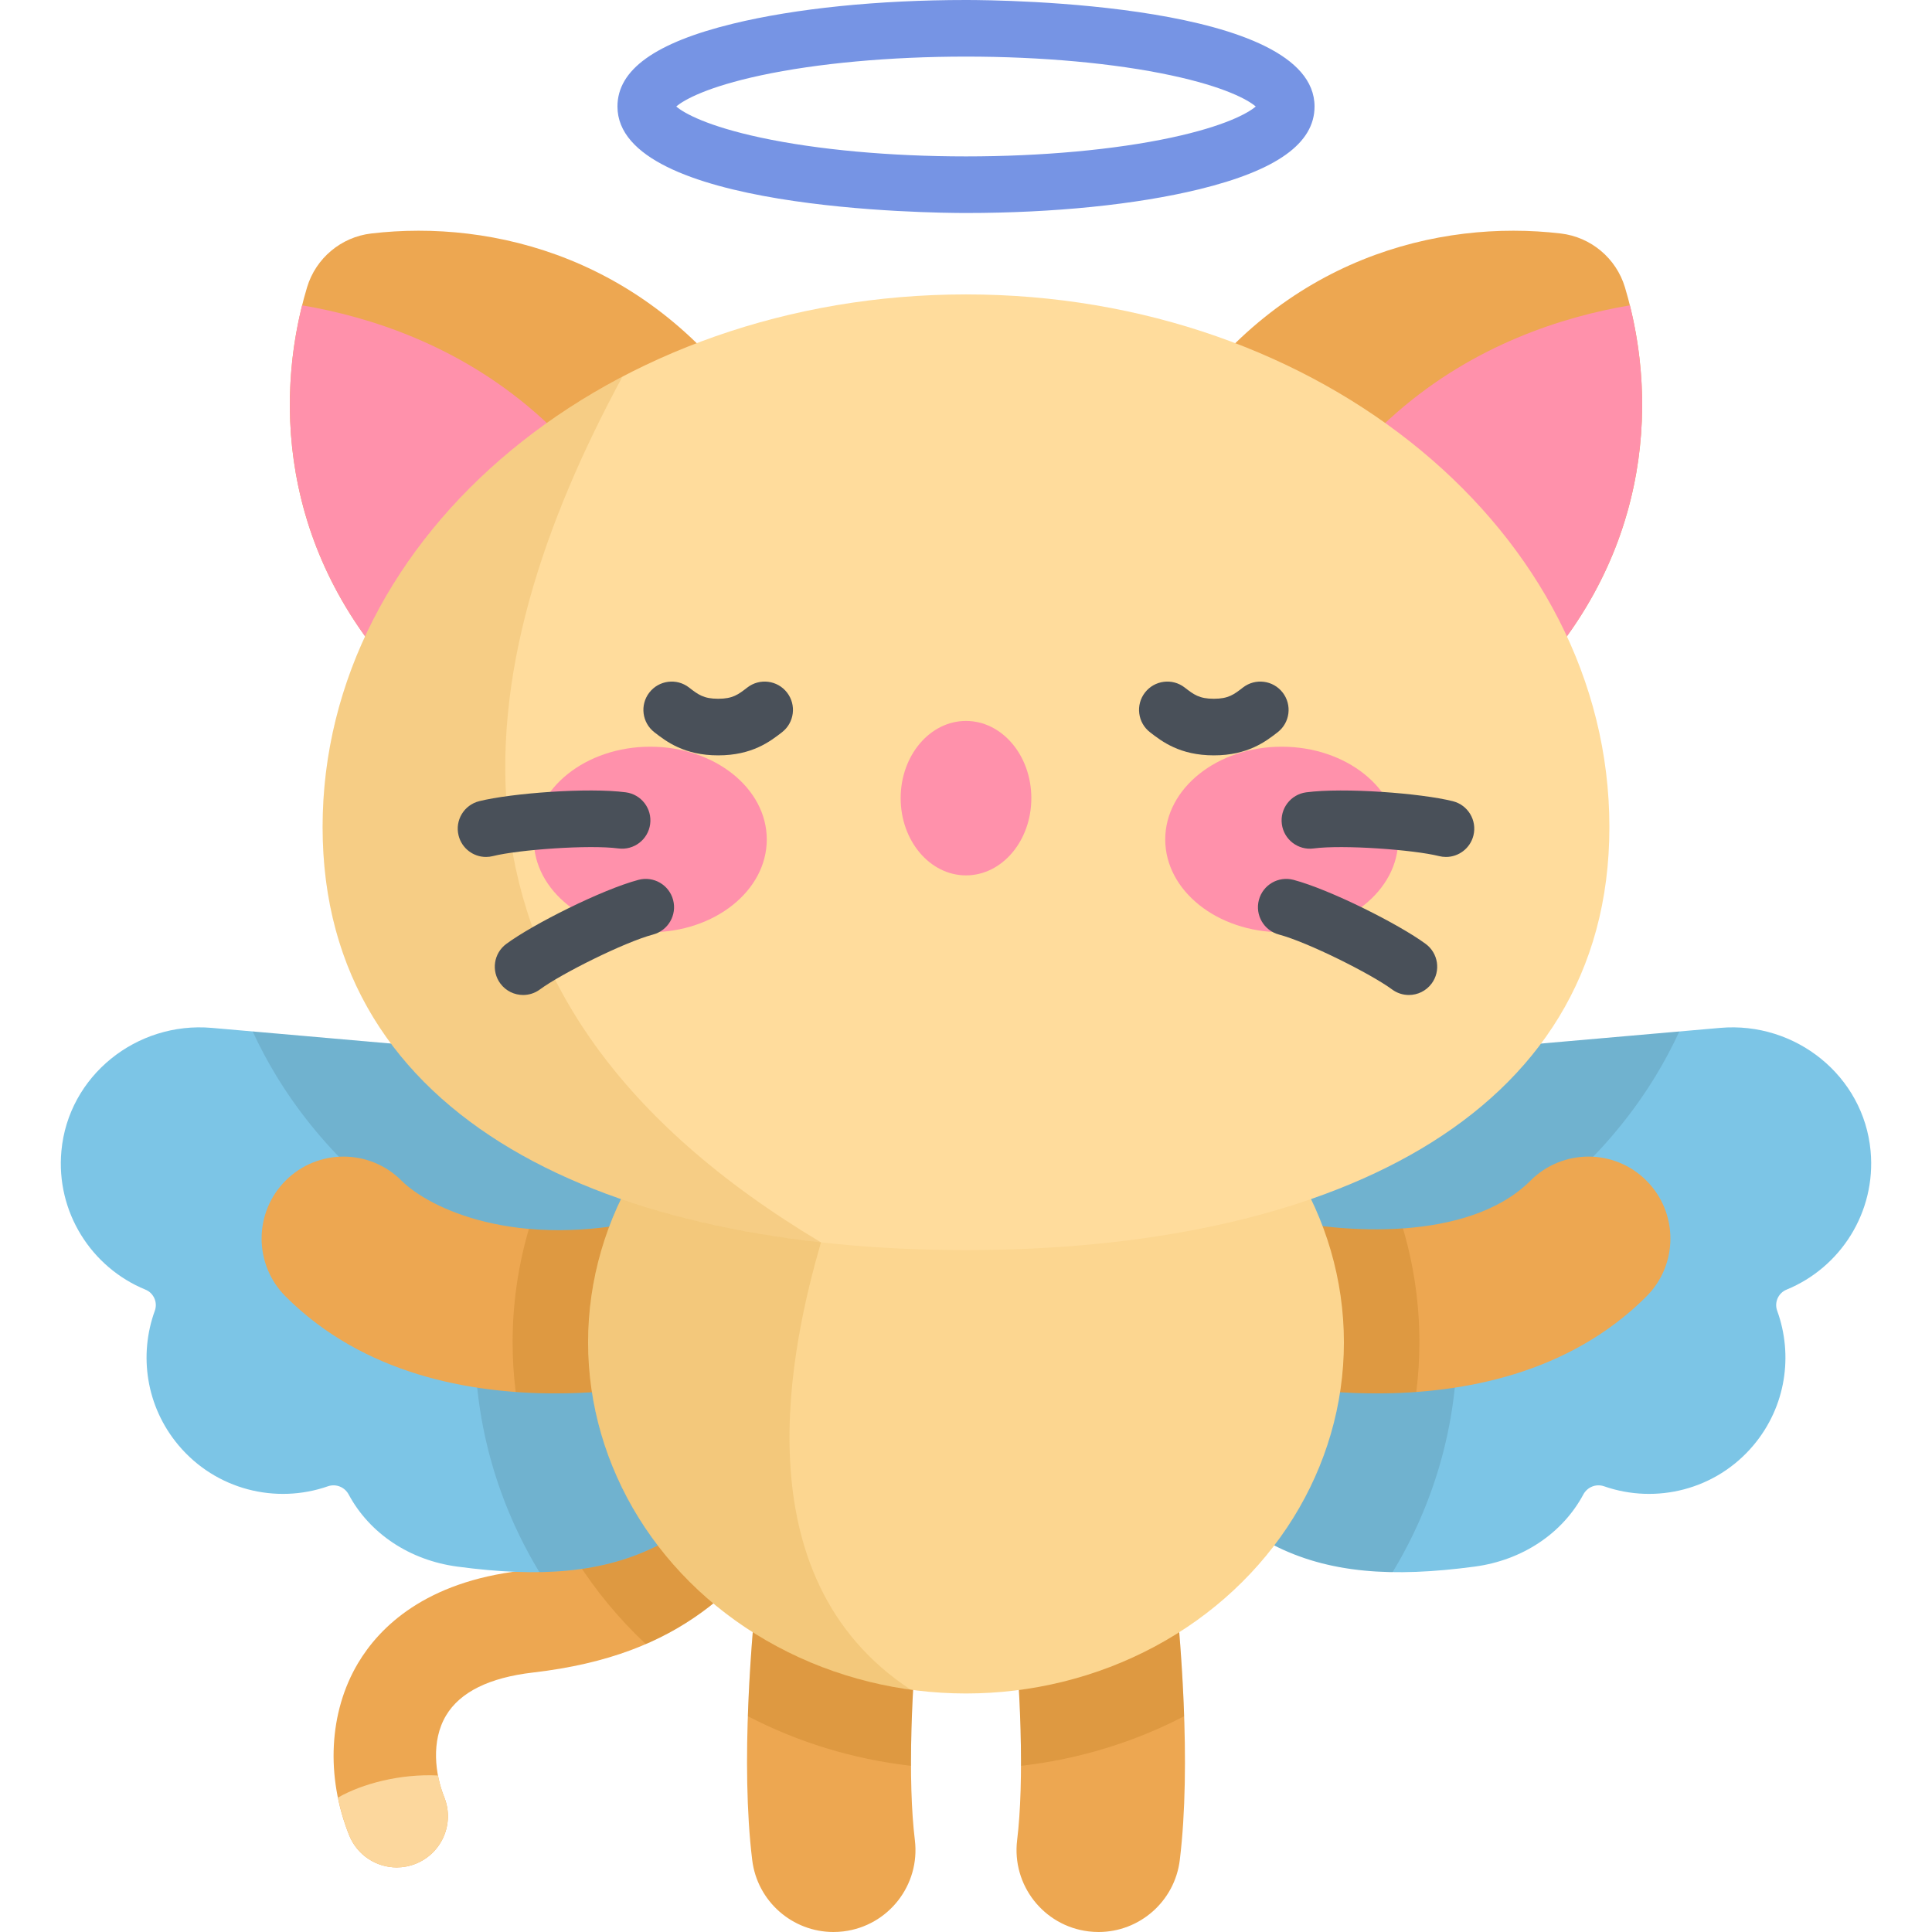 <?xml version="1.0" encoding="iso-8859-1"?>
<!-- Generator: Adobe Illustrator 19.0.0, SVG Export Plug-In . SVG Version: 6.00 Build 0)  -->
<svg version="1.1" id="Capa_1" xmlns="http://www.w3.org/2000/svg" xmlns:xlink="http://www.w3.org/1999/xlink" x="0px" y="0px"
	 viewBox="0 0 512 512" style="enable-background:new 0 0 512 512;" xml:space="preserve">
<path style="fill:#EDA751;" d="M105.135,494.888c-5.386,0-10.482-3.227-12.605-8.534c-6.244-15.61-5.361-32.664,2.363-45.621
	c5.683-9.534,17.801-21.517,43.261-24.462c29.146-3.373,37.927-14.394,53.867-34.4c1.968-2.47,4-5.02,6.143-7.643
	c4.741-5.805,13.291-6.666,19.095-1.924c5.804,4.742,6.666,13.291,1.924,19.096c-2.07,2.534-4.033,4.998-5.934,7.385
	c-17.01,21.351-31.701,39.79-71.976,44.449c-11.597,1.342-19.358,5.177-23.067,11.398c-4.029,6.76-2.888,15.613-0.476,21.643
	c2.784,6.96-0.601,14.857-7.561,17.641C108.518,494.575,106.812,494.888,105.135,494.888z"/>
<path style="fill:#FCD79D;" d="M110.171,493.914c6.959-2.784,10.344-10.682,7.561-17.641c-0.689-1.723-1.268-3.681-1.659-5.75
	c-10.036-0.492-20.151,2.194-26.515,5.864c0.685,3.352,1.663,6.691,2.973,9.967c2.123,5.306,7.219,8.534,12.605,8.534
	C106.812,494.888,108.518,494.575,110.171,493.914z"/>
<path style="opacity:0.2;fill:#A35F00;enable-background:new    ;" d="M217.26,372.303c-5.805-4.742-14.354-3.881-19.095,1.924
	c-2.143,2.623-4.175,5.173-6.143,7.643c-12.908,16.201-21.125,26.508-39.26,31.635c5.141,8.104,11.323,15.559,18.381,22.191
	c19.338-8.357,30.156-21.912,42.107-36.913c1.902-2.386,3.865-4.85,5.934-7.384C223.926,385.594,223.064,377.045,217.26,372.303z"/>
<g>
	<path style="fill:#7CC5E6;" d="M211.385,285.984L56.133,272.401c-19.941-1.745-38.035,12.697-39.862,32.631
		c-1.487,16.22,7.982,30.889,22.291,36.741c2.172,0.888,3.273,3.38,2.47,5.585c-4.278,11.738-2.346,25.375,6.262,35.633
		c9.928,11.831,25.822,15.698,39.588,10.897c2.134-0.744,4.453,0.178,5.522,2.17c5.559,10.355,16.173,17.421,28.78,19.108
		c43.68,5.847,67.927-4.514,93.582-50.518C240.422,318.642,211.385,285.984,211.385,285.984z"/>
	<path style="fill:#7CC5E6;" d="M300.615,285.984l155.251-13.583c19.941-1.745,38.035,12.697,39.862,32.631
		c1.487,16.22-7.982,30.889-22.291,36.741c-2.172,0.888-3.273,3.38-2.47,5.585c4.278,11.738,2.346,25.375-6.262,35.633
		c-9.928,11.831-25.822,15.698-39.588,10.897c-2.134-0.744-4.453,0.178-5.522,2.17c-5.559,10.355-16.173,17.421-28.78,19.108
		c-43.68,5.847-67.927-4.514-93.582-50.518C271.579,318.642,300.615,285.984,300.615,285.984z"/>
</g>
<path style="opacity:0.1;enable-background:new    ;" d="M438.727,285.191c2.337-3.836,4.436-7.789,6.315-11.843l-144.427,12.636
	c0,0-29.036,32.658-3.381,78.662c21.052,37.749,41.164,51.488,71.834,51.977c10.865-17.967,17.083-38.756,17.083-60.893
	c0-7.229-0.669-14.312-1.939-21.202c2.612-1.369,5.166-2.781,7.646-4.251C412.007,318.339,427.776,303.17,438.727,285.191z"/>
<path style="opacity:0.1;enable-background:new    ;" d="M66.959,273.348c1.879,4.055,3.978,8.007,6.315,11.843
	c10.951,17.978,26.721,33.147,46.87,45.085c2.48,1.469,5.034,2.882,7.646,4.251c-1.271,6.89-1.939,13.974-1.939,21.202
	c0,22.137,6.217,42.926,17.083,60.893c30.67-0.488,50.782-14.228,71.834-51.977c25.655-46.004-3.381-78.662-3.381-78.662
	L66.959,273.348z"/>
<g>
	<path style="fill:#EDA751;" d="M220.868,512c-10.82,0-20.185-8.076-21.527-19.089c-3.112-25.53-0.217-59.459,1.785-77.412
		c1.33-11.919,12.069-20.506,23.987-19.173c11.918,1.329,20.502,12.069,19.173,23.987c-3.006,26.946-3.692,52.121-1.837,67.344
		c1.451,11.903-7.022,22.73-18.926,24.182C222.632,511.947,221.745,512,220.868,512z"/>
	<path style="fill:#EDA751;" d="M291.132,512c-0.876,0-1.762-0.053-2.655-0.161c-11.904-1.451-20.377-12.279-18.926-24.182
		c1.855-15.223,1.169-40.398-1.837-67.344c-1.329-11.918,7.255-22.657,19.173-23.987c11.915-1.338,22.657,7.254,23.987,19.173
		c2.002,17.953,4.897,51.883,1.785,77.412C311.317,503.923,301.951,512,291.132,512z"/>
	<path style="fill:#EDA751;" d="M147.124,369.261c-22.54,0-50.772-5.015-71.437-25.682c-8.48-8.48-8.48-22.228,0-30.708
		c8.479-8.479,22.229-8.48,30.708,0.001c7.212,7.211,30.337,18.611,66.245,10.147c11.672-2.748,23.365,4.482,26.116,16.153
		c2.751,11.673-4.481,23.366-16.153,26.117C177.674,366.451,163.993,369.261,147.124,369.261z"/>
	<path style="fill:#EDA751;" d="M364.876,369.261c-16.872,0-30.549-2.81-35.478-3.972c-11.672-2.751-18.904-14.444-16.153-26.117
		c2.751-11.671,14.442-18.898,26.116-16.153c15.703,3.701,49.755,6.343,66.245-10.147c8.48-8.48,22.229-8.48,30.708-0.001
		c8.48,8.48,8.48,22.228,0,30.708C415.65,364.244,387.415,369.261,364.876,369.261z"/>
</g>
<g>
	<path style="opacity:0.2;fill:#A35F00;enable-background:new    ;" d="M313.814,454.816c-0.513-15.208-1.856-29.602-2.939-39.317
		c-1.33-11.919-12.072-20.512-23.987-19.173c-11.918,1.329-20.502,12.069-19.173,23.987c1.935,17.345,2.907,33.951,2.86,47.646
		C286.086,466.186,300.693,461.622,313.814,454.816z"/>
	<path style="opacity:0.2;fill:#A35F00;enable-background:new    ;" d="M225.114,396.326c-11.919-1.333-22.657,7.254-23.987,19.173
		c-1.083,9.714-2.427,24.109-2.94,39.317c13.12,6.806,27.728,11.37,43.239,13.143c-0.046-13.695,0.926-30.302,2.86-47.646
		C245.616,408.395,237.032,397.655,225.114,396.326z"/>
	<path style="opacity:0.2;fill:#A35F00;enable-background:new    ;" d="M371.796,325.543c-12.403,0.876-24.665-0.692-32.434-2.523
		c-11.674-2.745-23.365,4.482-26.116,16.153c-2.751,11.673,4.481,23.366,16.153,26.117c4.929,1.162,18.607,3.972,35.478,3.972
		c3.372,0,6.874-0.115,10.456-0.376c0.534-4.318,0.818-8.706,0.818-13.156C376.151,345.278,374.629,335.156,371.796,325.543z"/>
	<path style="opacity:0.2;fill:#A35F00;enable-background:new    ;" d="M172.64,323.02c-12.389,2.92-23.255,3.474-32.472,2.653
		c-2.809,9.575-4.318,19.652-4.318,30.056c0,4.45,0.284,8.839,0.818,13.156c3.583,0.26,7.084,0.376,10.456,0.376
		c16.868,0,30.55-2.811,35.478-3.972c11.672-2.751,18.904-14.444,16.153-26.117C196.005,327.501,184.312,320.272,172.64,323.02z"/>
</g>
<ellipse style="fill:#FCD690;" cx="256" cy="355.73" rx="100.15" ry="93.06"/>
<path style="opacity:0.15;fill:#C17A00;enable-background:new    ;" d="M241.376,447.802
	c-45.766-30.047-31.582-91.631-23.813-118.563v-59.466c-36.234,14.007-61.713,47.215-61.713,85.956
	C155.85,402.51,192.997,441.223,241.376,447.802z"/>
<path style="fill:#EDA751;" d="M195.053,194.36c19.597-16.444,32.682-44.049,5.04-84.856c-27.86-41.13-69.34-51.44-101.724-47.625
	c-7.984,0.941-14.683,6.562-16.995,14.261c-9.381,31.229-6.43,73.869,29.237,108.448
	C145.997,218.896,175.456,210.804,195.053,194.36z"/>
<path style="fill:#FF91AB;" d="M80.07,80.918c-7.69,30.705-3.342,70.821,30.54,103.67c30.673,29.737,56.885,27.612,76.088,15.812
	C173.492,110.744,115.799,86.969,80.07,80.918z"/>
<path style="fill:#EDA751;" d="M316.948,194.36c-19.597-16.444-32.682-44.049-5.04-84.856c27.86-41.13,69.34-51.44,101.724-47.625
	c7.984,0.941,14.683,6.562,16.995,14.261c9.38,31.229,6.43,73.869-29.237,108.448C366.003,218.896,336.546,210.804,316.948,194.36z"
	/>
<path style="fill:#FF91AB;" d="M431.931,80.918c7.69,30.705,3.342,70.821-30.54,103.67c-30.673,29.737-56.885,27.612-76.088,15.812
	C338.509,110.744,396.202,86.969,431.931,80.918z"/>
<path style="fill:#FFDC9C;" d="M426.505,219.179c0,77.96-76.338,112.105-170.505,112.105S85.496,297.139,85.496,219.179
	S161.833,78.021,256,78.021S426.505,141.219,426.505,219.179z"/>
<path style="opacity:0.15;fill:#C17A00;enable-background:new    ;" d="M164.958,99.815
	c-47.752,25.015-79.464,69.121-79.464,119.365c0,67.017,56.412,101.656,132.067,110.06
	C108.961,264.368,123.125,177.111,164.958,99.815z"/>
<g>
	<ellipse style="fill:#FF91AB;" cx="172.331" cy="222.47" rx="30.872" ry="24.585"/>
	<ellipse style="fill:#FF91AB;" cx="339.671" cy="222.47" rx="30.872" ry="24.585"/>
</g>
<g>
	<path style="fill:#495059;" d="M190.325,200.179c-9.001,0-13.759-3.685-16.909-6.122c-3.275-2.536-3.875-7.246-1.339-10.521
		s7.246-3.875,10.522-1.34c2.403,1.86,3.854,2.983,7.726,2.983c3.873,0,5.323-1.123,7.727-2.983
		c3.276-2.536,7.986-1.936,10.521,1.34c2.536,3.275,1.936,7.986-1.34,10.521C204.083,196.495,199.324,200.179,190.325,200.179z"/>
	<path style="fill:#495059;" d="M321.676,200.179c-9,0-13.759-3.684-16.909-6.122c-3.275-2.535-3.876-7.246-1.34-10.521
		c2.535-3.275,7.246-3.876,10.521-1.34c2.404,1.86,3.855,2.983,7.727,2.983c3.872,0,5.323-1.123,7.726-2.983
		c3.275-2.536,7.986-1.936,10.522,1.34c2.536,3.275,1.936,7.985-1.339,10.521C335.435,196.494,330.677,200.179,321.676,200.179z"/>
	<path style="fill:#495059;" d="M128.799,227.102c-3.36,0-6.418-2.275-7.27-5.683c-1.005-4.019,1.438-8.091,5.457-9.096
		c8.551-2.137,28.929-3.662,38.86-2.349c4.106,0.543,6.995,4.311,6.453,8.418c-0.543,4.107-4.305,6.993-8.418,6.453
		c-7.779-1.029-26.464,0.332-33.257,2.03C130.015,227.029,129.402,227.102,128.799,227.102z"/>
	<path style="fill:#495059;" d="M138.633,263.683c-2.299,0-4.569-1.055-6.04-3.046c-2.46-3.333-1.753-8.028,1.579-10.489
		c7.091-5.234,25.354-14.408,35.035-16.979c4.005-1.059,8.111,1.321,9.173,5.325c1.063,4.003-1.321,8.11-5.325,9.173
		c-7.588,2.015-24.343,10.391-29.974,14.549C141.743,263.205,140.182,263.683,138.633,263.683z"/>
	<path style="fill:#495059;" d="M383.201,227.102c-0.603,0-1.214-0.073-1.825-0.225c-6.792-1.698-25.477-3.061-33.257-2.03
		c-4.106,0.546-7.875-2.347-8.418-6.453c-0.542-4.107,2.346-7.875,6.453-8.418c9.928-1.314,30.309,0.21,38.86,2.349
		c4.018,1.005,6.462,5.077,5.457,9.096C389.619,224.827,386.561,227.102,383.201,227.102z"/>
	<path style="fill:#495059;" d="M373.367,263.683c-1.548,0-3.108-0.477-4.449-1.467c-5.631-4.158-22.386-12.534-29.974-14.549
		c-4.003-1.063-6.387-5.17-5.325-9.173c1.063-4.004,5.169-6.386,9.173-5.325c9.681,2.57,27.944,11.744,35.035,16.979
		c3.333,2.461,4.04,7.156,1.579,10.489C377.935,262.628,375.666,263.683,373.367,263.683z"/>
</g>
<path style="fill:#7694E4;" d="M256,56.447c-9.454,0-92.368-0.792-92.368-28.224c0-9.739,10.003-16.915,30.578-21.939
	C210.805,2.231,232.749,0,256,0c9.454,0,92.368,0.792,92.368,28.224c0,9.739-10.003,16.915-30.578,21.94
	C301.195,54.216,279.251,56.447,256,56.447z M179.217,28.224c2.068,1.794,8.288,5.226,22.412,8.251
	c14.97,3.207,34.279,4.973,54.371,4.973s39.4-1.766,54.371-4.973c14.124-3.025,20.344-6.457,22.412-8.251
	c-2.068-1.794-8.288-5.226-22.412-8.251C295.4,16.766,276.091,15,256,15s-39.4,1.766-54.371,4.973
	C187.506,22.998,181.286,26.43,179.217,28.224z M333.538,29.055h0.01H333.538z"/>
<ellipse style="fill:#FF91AB;" cx="256" cy="211.52" rx="17.315" ry="20.464"/>
<g>
</g>
<g>
</g>
<g>
</g>
<g>
</g>
<g>
</g>
<g>
</g>
<g>
</g>
<g>
</g>
<g>
</g>
<g>
</g>
<g>
</g>
<g>
</g>
<g>
</g>
<g>
</g>
<g>
</g>
</svg>
